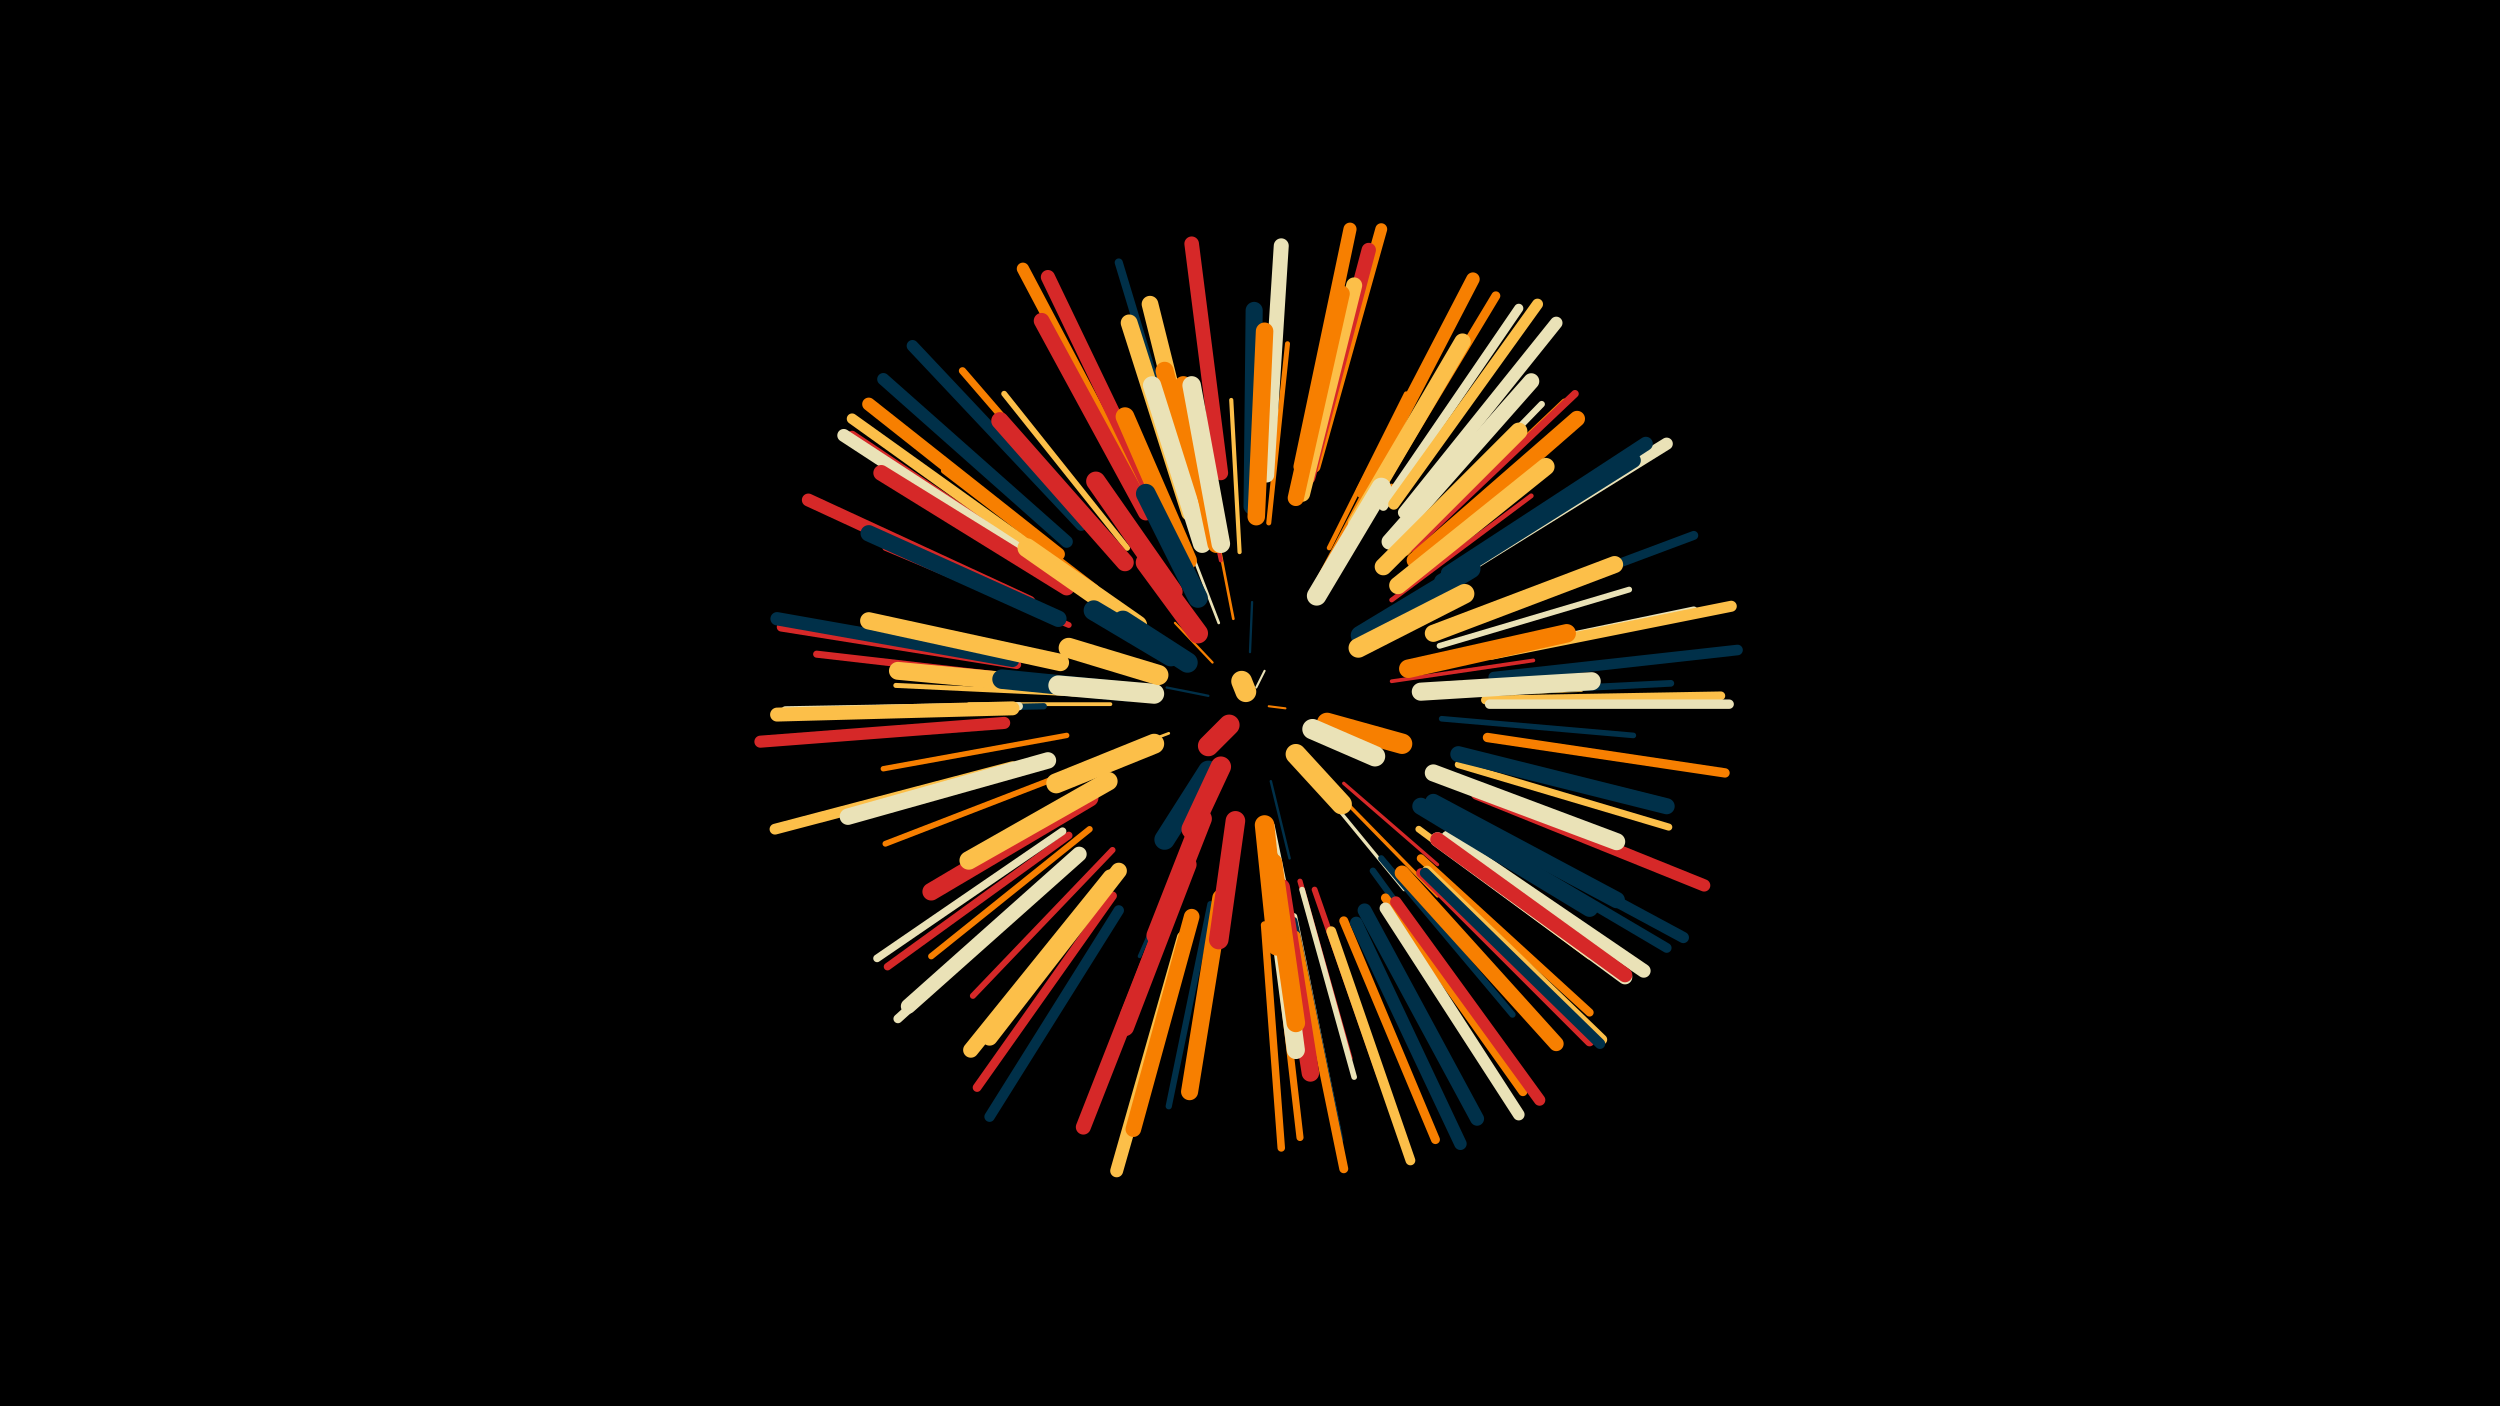 <svg width="1200" height="675" viewBox="-500 -500 1200 675" xmlns="http://www.w3.org/2000/svg"><path d="M-500-500h1200v675h-1200z" fill="#000"/><style>.sparkles path{stroke-linecap:round}</style><g class="sparkles"><path d="M103-170l4-8" stroke-width="1.0" stroke="#eae2b70"/><path d="M109-161l8 1" stroke-width="1.0" stroke="#f77f000"/><path d="M80-166l-20-4" stroke-width="1.1" stroke="#0030491"/><path d="M100-187l1-24" stroke-width="1.1" stroke="#0030492"/><path d="M82-182l-18-19" stroke-width="1.1" stroke="#f77f003"/><path d="M110-125l9 37" stroke-width="1.2" stroke="#0030496"/><path d="M85-201l-15-39" stroke-width="1.3" stroke="#eae2b78"/><path d="M92-203l-8-41" stroke-width="1.3" stroke="#f77f008"/><path d="M61-148l-40 15" stroke-width="1.3" stroke="#fcbf498"/><path d="M137-118l37 45" stroke-width="1.6" stroke="#eae2b710"/><path d="M145-124l45 39" stroke-width="1.6" stroke="#d6282811"/><path d="M111-104l12 58" stroke-width="1.6" stroke="#eae2b711"/><path d="M134-215l34-52" stroke-width="1.7" stroke="#f77f0013"/><path d="M131-219l30-57" stroke-width="1.7" stroke="#f77f0014"/><path d="M145-116l45 46" stroke-width="1.7" stroke="#f77f0014"/><path d="M74-102l-27 61" stroke-width="1.8" stroke="#00304915"/><path d="M33-162l-68 0" stroke-width="1.8" stroke="#fcbf4916"/><path d="M168-173l68-10" stroke-width="1.8" stroke="#d6282817"/><path d="M86-231l-15-68" stroke-width="1.9" stroke="#d6282818"/><path d="M95-235l-4-73" stroke-width="2.0" stroke="#fcbf491B"/><path d="M86-238l-13-76" stroke-width="2.1" stroke="#fcbf491E"/><path d="M180-166l79-3" stroke-width="2.2" stroke="#fcbf4921"/><path d="M70-88l-31 74" stroke-width="2.2" stroke="#d6282822"/><path d="M138-237l37-74" stroke-width="2.3" stroke="#f77f0025"/><path d="M168-212l67-50" stroke-width="2.3" stroke="#d6282825"/><path d="M15-167l-85-4" stroke-width="2.4" stroke="#fcbf4927"/><path d="M109-249l9-86" stroke-width="2.4" stroke="#f77f0028"/><path d="M124-77l24 85" stroke-width="2.5" stroke="#d628282B"/><path d="M12-147l-88 16" stroke-width="2.6" stroke="#f77f002C"/><path d="M26-218l-73-56" stroke-width="2.7" stroke="#f77f002F"/><path d="M192-155l92 8" stroke-width="2.7" stroke="#00304930"/><path d="M125-73l25 90" stroke-width="2.7" stroke="#eae2b731"/><path d="M13-129l-88 34" stroke-width="2.8" stroke="#f77f0031"/><path d="M131-73l31 89" stroke-width="2.8" stroke="#d6282832"/><path d="M191-190l91-27" stroke-width="2.8" stroke="#eae2b733"/><path d="M41-237l-59-74" stroke-width="2.8" stroke="#fcbf4933"/><path d="M13-200l-88-37" stroke-width="2.8" stroke="#d6282833"/><path d="M34-92l-67 70" stroke-width="2.9" stroke="#d6282836"/><path d="M23-102l-76 61" stroke-width="3.0" stroke="#f77f0037"/><path d="M163-88l63 75" stroke-width="3.0" stroke="#00304938"/><path d="M1-161l-98 2" stroke-width="3.0" stroke="#00304939"/><path d="M81-66l-20 97" stroke-width="3.0" stroke="#00304939"/><path d="M159-82l59 81" stroke-width="3.1" stroke="#0030493B"/><path d="M170-234l70-72" stroke-width="3.1" stroke="#eae2b73B"/><path d="M201-167l101-5" stroke-width="3.2" stroke="#0030493D"/><path d="M181-102l82 61" stroke-width="3.2" stroke="#fcbf493D"/><path d="M175-235l76-72" stroke-width="3.4" stroke="#f77f0043"/><path d="M200-133l101 30" stroke-width="3.4" stroke="#fcbf4944"/><path d="M112-58l12 104" stroke-width="3.4" stroke="#f77f0044"/><path d="M-4-174l-104-12" stroke-width="3.4" stroke="#d6282844"/><path d="M121-60l21 103" stroke-width="3.4" stroke="#eae2b745"/><path d="M31-242l-69-80" stroke-width="3.5" stroke="#f77f0046"/><path d="M121-58l22 105" stroke-width="3.6" stroke="#00304949"/><path d="M107-56l8 107" stroke-width="3.6" stroke="#f77f0049"/><path d="M13-99l-87 63" stroke-width="3.6" stroke="#d628284A"/><path d="M178-237l78-74" stroke-width="3.6" stroke="#d628284A"/><path d="M10-101l-89 61" stroke-width="3.7" stroke="#eae2b74D"/><path d="M207-185l106-22" stroke-width="3.8" stroke="#eae2b74E"/><path d="M182-88l81 74" stroke-width="3.9" stroke="#f77f0051"/><path d="M69-268l-32-106" stroke-width="3.9" stroke="#00304951"/><path d="M-11-161l-112 2" stroke-width="4.0" stroke="#eae2b755"/><path d="M213-164l113-2" stroke-width="4.2" stroke="#fcbf495A"/><path d="M34-70l-65 92" stroke-width="4.2" stroke="#d628285B"/><path d="M15-87l-84 76" stroke-width="4.3" stroke="#eae2b75C"/><path d="M206-203l107-40" stroke-width="4.3" stroke="#0030495C"/><path d="M-12-181l-113-18" stroke-width="4.3" stroke="#d628285D"/><path d="M122-51l23 112" stroke-width="4.3" stroke="#f77f005D"/><path d="M165-69l66 93" stroke-width="4.3" stroke="#f77f005D"/><path d="M159-260l59-98" stroke-width="4.3" stroke="#f77f005D"/><path d="M145-58l44 105" stroke-width="4.3" stroke="#f77f005D"/><path d="M164-257l65-95" stroke-width="4.4" stroke="#eae2b760"/><path d="M215-162l115 0" stroke-width="4.5" stroke="#eae2b762"/><path d="M182-81l81 81" stroke-width="4.5" stroke="#d6282863"/><path d="M214-146l114 17" stroke-width="4.5" stroke="#f77f0063"/><path d="M4-227l-95-64" stroke-width="4.5" stroke="#d6282863"/><path d="M200-104l100 59" stroke-width="4.7" stroke="#00304968"/><path d="M139-53l38 110" stroke-width="4.7" stroke="#fcbf4968"/><path d="M185-82l84 81" stroke-width="4.9" stroke="#fcbf496E"/><path d="M37-63l-62 99" stroke-width="5.0" stroke="#00304970"/><path d="M184-81l84 82" stroke-width="5.0" stroke="#00304971"/><path d="M4-231l-95-68" stroke-width="5.1" stroke="#fcbf4973"/><path d="M217-175l117-13" stroke-width="5.1" stroke="#00304975"/><path d="M-14-132l-114 30" stroke-width="5.2" stroke="#fcbf4976"/><path d="M216-186l115-23" stroke-width="5.3" stroke="#fcbf4979"/><path d="M169-258l69-96" stroke-width="5.3" stroke="#fcbf497B"/><path d="M204-106l104 56" stroke-width="5.4" stroke="#0030497D"/><path d="M170-67l69 95" stroke-width="5.5" stroke="#d6282880"/><path d="M165-64l64 99" stroke-width="5.6" stroke="#eae2b781"/><path d="M19-248l-81-86" stroke-width="5.6" stroke="#00304982"/><path d="M131-276l32-114" stroke-width="5.7" stroke="#f77f0084"/><path d="M-18-153l-117 9" stroke-width="5.8" stroke="#d6282887"/><path d="M46-267l-55-104" stroke-width="5.9" stroke="#f77f008A"/><path d="M200-225l100-62" stroke-width="5.9" stroke="#eae2b78A"/><path d="M209-119l109 44" stroke-width="5.9" stroke="#d628288A"/><path d="M12-240l-88-78" stroke-width="5.9" stroke="#0030498B"/><path d="M174-254l73-91" stroke-width="6.0" stroke="#eae2b78D"/><path d="M151-57l50 106" stroke-width="6.0" stroke="#0030498D"/><path d="M68-50l-32 112" stroke-width="6.2" stroke="#fcbf4993"/><path d="M-6-211l-106-49" stroke-width="6.2" stroke="#d6282893"/><path d="M3-227l-98-64" stroke-width="6.2" stroke="#eae2b794"/><path d="M8-234l-91-72" stroke-width="6.3" stroke="#f77f0095"/><path d="M124-276l24-114" stroke-width="6.3" stroke="#f77f0095"/><path d="M-14-183l-113-20" stroke-width="6.4" stroke="#0030499A"/><path d="M154-264l53-102" stroke-width="6.5" stroke="#f77f009C"/><path d="M195-98l94 64" stroke-width="6.6" stroke="#eae2b79F"/><path d="M155-63l54 100" stroke-width="6.7" stroke="#003049A1"/><path d="M195-225l95-62" stroke-width="6.7" stroke="#003049A1"/><path d="M-14-160l-113 3" stroke-width="6.7" stroke="#fcbf49A2"/><path d="M52-265l-49-102" stroke-width="6.8" stroke="#d62828A4"/><path d="M128-271l29-109" stroke-width="6.9" stroke="#d62828A6"/><path d="M190-97l90 66" stroke-width="7.0" stroke="#eae2b7A9"/><path d="M86-273l-14-110" stroke-width="7.0" stroke="#d62828AA"/><path d="M190-97l90 65" stroke-width="7.0" stroke="#d62828AA"/><path d="M173-81l74 82" stroke-width="7.1" stroke="#f77f00AE"/><path d="M108-272l7-110" stroke-width="7.2" stroke="#eae2b7AE"/><path d="M18-90l-82 73" stroke-width="7.2" stroke="#eae2b7AF"/><path d="M60-61l-40 102" stroke-width="7.2" stroke="#d62828B0"/><path d="M192-221l92-58" stroke-width="7.2" stroke="#003049B0"/><path d="M33-79l-67 83" stroke-width="7.4" stroke="#fcbf49B5"/><path d="M72-60l-28 102" stroke-width="7.5" stroke="#f77f00B7"/><path d="M50-254l-50-92" stroke-width="7.6" stroke="#d62828BA"/><path d="M12-218l-89-55" stroke-width="7.6" stroke="#d62828BB"/><path d="M179-231l78-68" stroke-width="7.6" stroke="#f77f00BB"/><path d="M125-263l25-100" stroke-width="7.7" stroke="#fcbf49BD"/><path d="M200-138l100 25" stroke-width="7.7" stroke="#003049BE"/><path d="M167-240l68-77" stroke-width="7.7" stroke="#eae2b7BF"/><path d="M37-82l-62 80" stroke-width="7.8" stroke="#fcbf49C0"/><path d="M122-261l22-98" stroke-width="7.8" stroke="#f77f00C1"/><path d="M151-249l51-87" stroke-width="7.9" stroke="#fcbf49C2"/><path d="M3-135l-96 27" stroke-width="7.9" stroke="#eae2b7C2"/><path d="M8-203l-91-41" stroke-width="7.9" stroke="#003049C2"/><path d="M188-115l88 47" stroke-width="7.9" stroke="#003049C3"/><path d="M76-258l-24-96" stroke-width="8.0" stroke="#fcbf49C5"/><path d="M71-254l-29-91" stroke-width="8.1" stroke="#fcbf49CA"/><path d="M182-113l81 49" stroke-width="8.2" stroke="#003049CA"/><path d="M86-69l-15 93" stroke-width="8.2" stroke="#f77f00CC"/><path d="M101-257l1-94" stroke-width="8.2" stroke="#003049CC"/><path d="M188-129l88 33" stroke-width="8.2" stroke="#eae2b7CC"/><path d="M188-196l87-33" stroke-width="8.2" stroke="#fcbf49CD"/><path d="M9-182l-92-20" stroke-width="8.3" stroke="#fcbf49CD"/><path d="M164-228l65-65" stroke-width="8.3" stroke="#fcbf49CF"/><path d="M171-219l71-57" stroke-width="8.4" stroke="#fcbf49D0"/><path d="M40-230l-60-68" stroke-width="8.4" stroke="#d62828D1"/><path d="M115-74l14 89" stroke-width="8.4" stroke="#d62828D2"/><path d="M103-252l4-89" stroke-width="8.4" stroke="#f77f00D2"/><path d="M23-117l-76 45" stroke-width="8.5" stroke="#d62828D3"/><path d="M16-170l-85-8" stroke-width="8.6" stroke="#fcbf49D8"/><path d="M111-79l11 83" stroke-width="8.7" stroke="#eae2b7D9"/><path d="M70-85l-30 78" stroke-width="8.7" stroke="#d62828D9"/><path d="M182-168l82-5" stroke-width="8.7" stroke="#eae2b7DB"/><path d="M80-242l-21-80" stroke-width="8.7" stroke="#f77f00DB"/><path d="M77-239l-24-76" stroke-width="8.8" stroke="#eae2b7DD"/><path d="M176-179l76-17" stroke-width="8.9" stroke="#f77f00DF"/><path d="M84-239l-16-76" stroke-width="8.9" stroke="#f77f00DF"/><path d="M111-86l11 77" stroke-width="8.9" stroke="#f77f00DF"/><path d="M32-125l-67 38" stroke-width="8.9" stroke="#fcbf49DF"/><path d="M86-239l-14-76" stroke-width="8.9" stroke="#eae2b7DF"/><path d="M70-231l-30-69" stroke-width="9.0" stroke="#f77f00E1"/><path d="M46-200l-53-37" stroke-width="9.2" stroke="#fcbf49E9"/><path d="M63-216l-37-53" stroke-width="9.3" stroke="#d62828EA"/><path d="M153-195l53-32" stroke-width="9.3" stroke="#003049EC"/><path d="M132-214l31-52" stroke-width="9.4" stroke="#eae2b7EC"/><path d="M77-107l-22 56" stroke-width="9.4" stroke="#d62828ED"/><path d="M41-168l-60-6" stroke-width="9.4" stroke="#003049ED"/><path d="M107-104l6 58" stroke-width="9.4" stroke="#f77f00EE"/><path d="M152-189l51-26" stroke-width="9.4" stroke="#fcbf49EE"/><path d="M93-106l-8 57" stroke-width="9.4" stroke="#d62828EF"/><path d="M75-213l-25-50" stroke-width="9.5" stroke="#003049EF"/><path d="M54-143l-47 19" stroke-width="9.6" stroke="#fcbf49F2"/><path d="M54-167l-46-4" stroke-width="9.6" stroke="#eae2b7F4"/><path d="M56-176l-43-13" stroke-width="9.7" stroke="#fcbf49F5"/><path d="M62-185l-37-22" stroke-width="9.7" stroke="#003049F5"/><path d="M75-196l-25-34" stroke-width="9.7" stroke="#d62828F6"/><path d="M80-130l-21 33" stroke-width="9.8" stroke="#003049F8"/><path d="M137-153l36 10" stroke-width="9.8" stroke="#f77f00F8"/><path d="M70-182l-31-20" stroke-width="9.8" stroke="#003049F8"/><path d="M86-132l-14 30" stroke-width="9.8" stroke="#d62828F9"/><path d="M122-138l22 24" stroke-width="9.8" stroke="#fcbf49F9"/><path d="M130-150l30 13" stroke-width="9.8" stroke="#eae2b7FA"/><path d="M90-152l-10 10" stroke-width="10.0" stroke="#d62828FE"/><path d="M98-168l-2-5" stroke-width="10.0" stroke="#fcbf49FE"/></g></svg>